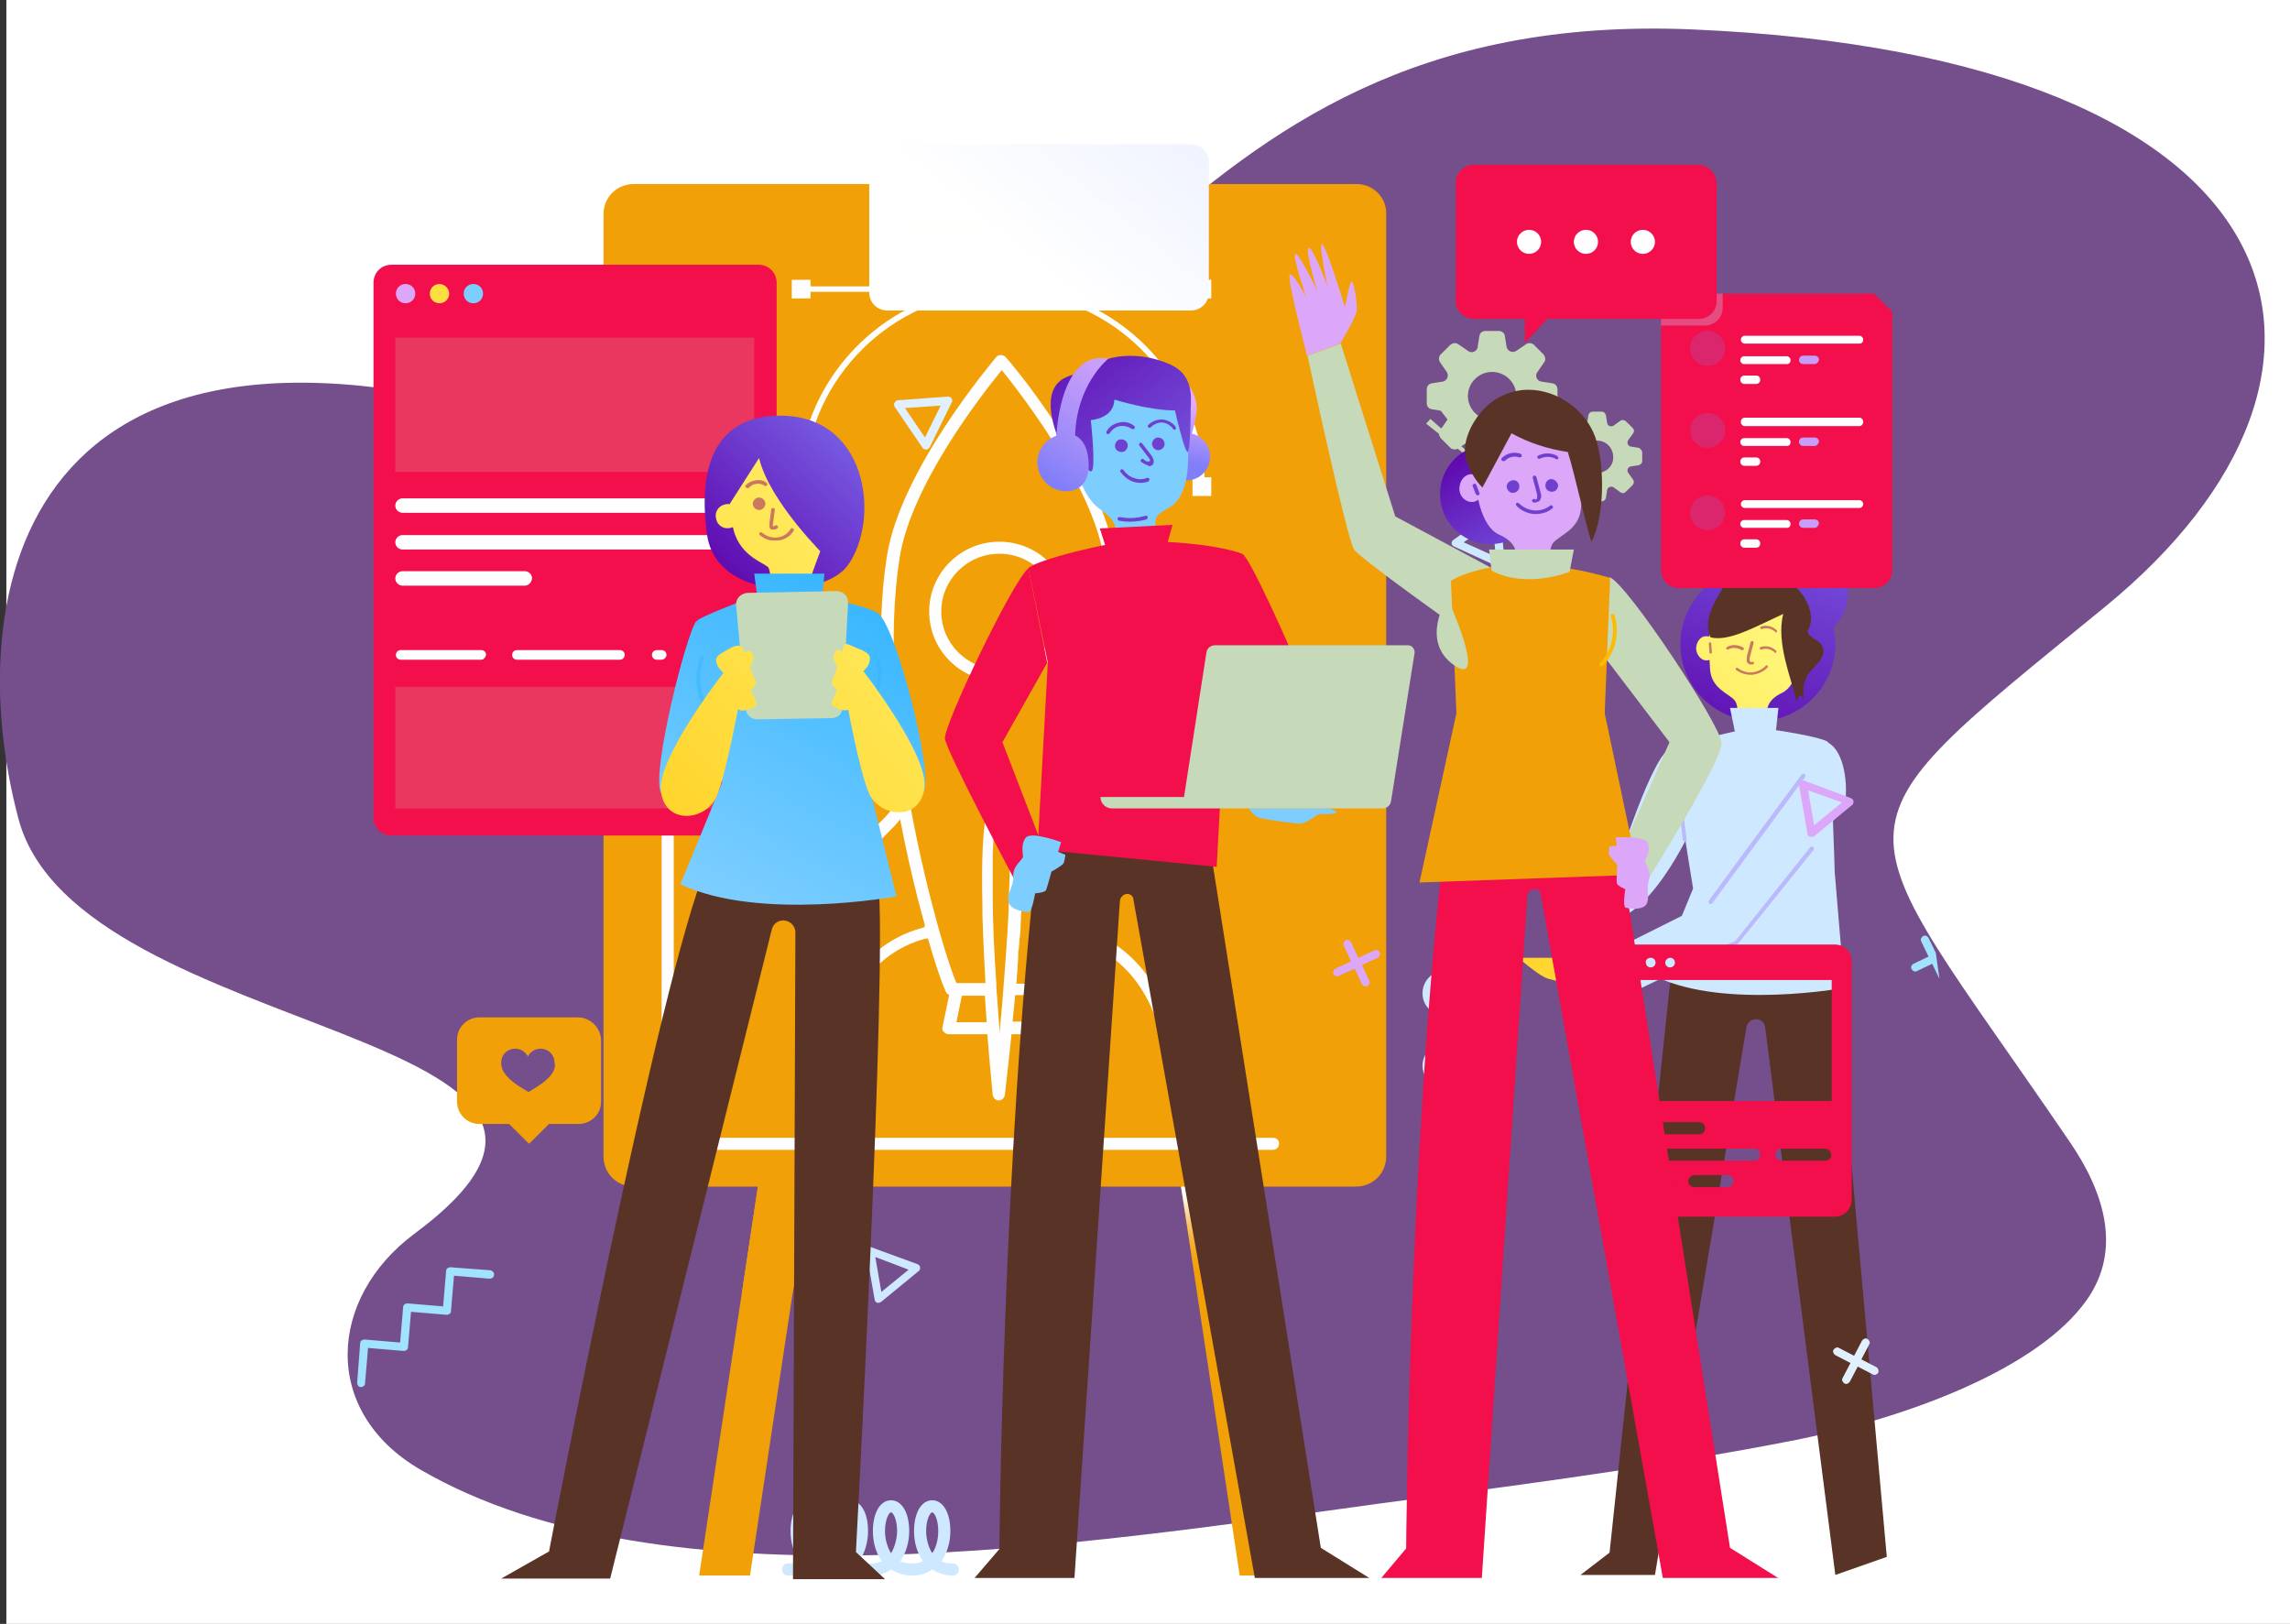 <svg width="1444" height="1024" viewBox="0 0 1444 1024" fill="none" xmlns="http://www.w3.org/2000/svg">
<rect x="0" y="0" width="1444" height="1024" fill="#333333" stroke="none"/>
<rect width="1440" height="1024" transform="translate(4)" fill="white"/>
<g clip-path="url(#clip0)">
<path d="M870.443 948.061C881.171 946.575 891.74 945.202 901.988 943.83C978.047 933.88 1055.07 923.129 1128.89 908.718C1203.98 894.079 1285.49 862.741 1315.75 819.852C1338.65 787.6 1326.32 750.658 1304.54 719.206C1160.91 508.421 1145.7 531.181 1327.28 382.728C1509.02 234.275 1457.78 35.499 1067.56 18.572C892.54 11.024 799.027 82.391 718.324 153.758C619.366 241.48 539.623 329.088 352.116 270.302C11.689 163.708 -25.94 375.065 11.689 516.541C49.639 658.018 435.382 648.868 261.165 778.107C207.043 818.48 202.079 890.076 265.168 926.789C418.408 1015.65 678.452 974.367 870.443 948.061Z" fill="#744F8C"/>
</g>
<path d="M855.385 116.06H399.644C388.957 116.06 380.56 124.413 380.56 135.044V729.259C380.56 739.891 388.957 748.244 399.644 748.244H477.891L440.867 993.524H472.929L509.953 748.244H744.694L781.718 993.524H813.781L776.757 748.244H855.004C865.691 748.244 874.088 739.891 874.088 729.259V135.044C874.47 124.792 866.073 116.06 855.385 116.06Z" fill="#F2A007"/>
<path d="M510.335 748.244H477.891L467.967 814.69H500.029L510.335 748.244Z" fill="#F2A007"/>
<path d="M777.138 748.244H744.694L755 814.69H787.062L777.138 748.244Z" fill="url(#paint0_linear)"/>
<path d="M802.711 725.083H452.318C450.027 725.083 448.501 723.564 448.501 721.286C448.501 719.008 450.027 717.489 452.318 717.489H802.711C805.002 717.489 806.528 719.008 806.528 721.286C806.528 723.184 805.002 725.083 802.711 725.083Z" fill="#FFFEFF"/>
<path d="M763.779 188.201V176.43H751.946V180.607H637.439V176.43H625.606V180.607H511.098V176.43H499.266V188.201H511.098V184.024H600.796C546.977 197.313 506.518 244.395 503.464 300.969H499.266V312.739H511.098V300.969H507.281C510.717 237.94 562.245 187.062 625.606 184.024V187.821H637.439V184.024C701.181 187.062 752.328 237.56 755.763 300.969H751.946V312.739H763.779V300.969H759.58C756.527 244.395 716.067 197.313 662.249 184.024H751.946V188.201H763.779Z" fill="#FFFEFF"/>
<path d="M421.019 692.05C418.729 692.05 417.202 690.531 417.202 688.253V176.051C417.202 173.772 418.729 172.254 421.019 172.254C423.309 172.254 424.836 173.772 424.836 176.051V688.253C424.836 690.151 423.309 692.05 421.019 692.05Z" fill="#FFFEFF"/>
<path d="M705.762 518.531C702.708 515.494 699.655 511.697 696.601 507.9C705.38 458.161 710.724 400.448 703.09 351.088C694.693 296.412 636.675 227.689 634.003 225.031C632.477 223.512 629.805 223.512 628.278 225.031C625.988 228.068 567.589 296.412 559.192 351.088C551.558 400.068 556.901 456.642 565.299 506.381C562.245 510.937 558.81 514.734 554.993 518.531C516.442 556.5 498.884 613.074 509.19 666.231C510.717 674.964 513.007 683.317 515.297 691.29C515.679 692.809 517.205 693.948 519.114 693.948H519.496C521.404 693.948 522.549 692.429 522.931 690.531C522.931 690.531 525.603 671.547 529.42 653.321C535.145 623.706 555.375 600.165 581.33 592.571C582.475 592.191 583.62 591.811 585.147 591.811C590.872 611.935 595.834 624.845 596.979 626.363C597.361 626.743 598.124 627.123 598.506 627.502L594.307 647.626C593.926 648.765 594.307 649.904 595.071 650.663C595.834 651.423 596.979 652.182 598.124 652.182H622.553C624.079 671.167 625.606 685.975 625.988 690.531C626.37 692.429 627.896 693.948 629.805 693.948C631.713 693.948 633.24 692.429 633.622 690.531C633.622 690.151 635.53 674.584 637.82 652.182H662.63C663.775 652.182 664.92 651.803 665.684 650.663C666.447 649.904 666.829 648.765 666.447 647.626L662.249 627.882C663.394 627.882 664.539 627.123 665.302 626.363C666.829 624.845 671.409 611.935 677.135 592.191C677.898 592.571 678.661 592.571 679.807 592.951C705.762 600.544 725.991 624.085 731.717 653.701C735.152 672.306 738.205 690.911 738.205 690.911C738.587 692.809 739.732 693.948 741.641 694.328H742.022C743.549 694.328 745.076 693.189 745.839 691.67C748.511 683.697 750.42 674.964 751.946 666.611C761.87 613.074 744.313 556.5 705.762 518.531ZM583.238 584.597C582.093 584.977 580.566 585.357 579.421 585.736C550.794 594.09 528.274 620.288 522.167 652.182C521.022 659.017 519.496 666.231 518.732 671.926C518.35 669.648 517.587 666.99 517.205 664.712C507.281 613.834 524.076 559.918 561.1 523.847C563.39 521.569 565.68 519.291 567.589 516.633C572.551 542.452 577.895 564.474 582.475 580.8C582.857 581.56 582.857 582.699 583.238 583.458C582.857 583.838 582.857 584.218 583.238 584.597ZM603.086 644.588L606.521 627.882H621.026C621.408 633.577 621.789 639.273 622.171 644.588H603.086ZM630.186 648.765V648.385C629.423 639.653 629.041 631.299 628.278 623.326V620.668C626.751 598.646 625.988 580.8 625.988 566.372C625.988 557.639 625.988 549.286 625.988 542.072C625.988 541.313 625.988 540.933 625.988 540.174C625.988 539.414 625.988 539.035 625.988 538.275C626.751 518.152 628.66 510.558 630.186 507.52C630.568 506.761 630.95 506.001 631.713 505.622C632.858 506.381 636.675 511.697 636.675 542.831C636.675 543.971 636.675 545.11 636.675 546.628C636.675 551.185 636.675 556.121 636.294 561.057C636.294 561.436 636.294 561.436 636.294 561.816C636.294 562.955 636.294 564.474 636.294 565.993C635.912 579.661 634.767 596.368 633.24 616.491C632.477 626.743 631.713 636.995 630.568 648.006V648.385C630.568 649.524 630.186 650.664 630.186 652.182C630.186 651.043 630.186 649.904 630.186 648.765ZM638.584 644.588C638.584 644.209 638.584 644.209 638.584 643.829C638.965 638.513 639.729 633.198 640.111 627.502H654.233L657.668 644.209H638.584V644.588ZM659.958 620.288H657.668H640.874C641.256 617.251 641.256 614.213 641.637 610.796C641.637 610.416 641.637 610.037 641.637 610.037C641.637 607.758 642.019 605.86 642.019 603.582C642.019 603.202 642.019 602.823 642.019 602.443C642.019 601.304 642.019 599.785 642.401 598.646C642.401 597.127 642.782 595.608 642.782 594.09C642.782 592.951 642.782 591.812 643.164 590.672C643.164 588.774 643.546 587.255 643.546 585.357C643.546 584.977 643.546 584.218 643.546 583.838C645.836 543.591 644.691 522.708 642.401 512.077C640.874 504.103 638.965 501.825 637.82 500.686C637.439 500.306 637.439 500.306 637.057 499.926C636.675 499.926 636.675 499.547 636.294 499.167C635.912 498.787 635.53 498.787 635.53 498.787C635.148 498.787 635.148 498.408 634.767 498.408C634.385 498.408 634.003 498.028 634.003 498.028H633.622C633.24 498.028 632.858 498.028 632.477 498.028C632.095 498.028 631.713 498.028 631.332 498.028H630.95C630.568 498.028 630.186 498.028 630.186 498.408C629.805 498.408 629.805 498.787 629.423 498.787C629.041 498.787 628.66 499.167 628.66 499.167C628.278 499.167 628.278 499.547 627.896 499.547C627.515 499.926 627.515 499.926 627.133 500.306C624.461 502.964 617.972 510.178 619.499 571.688C619.499 572.068 619.499 572.447 619.499 572.827C619.499 574.346 619.499 575.485 619.499 577.004C619.881 591.052 620.644 605.86 621.407 619.909H604.231H603.086C601.178 615.732 596.979 603.582 592.017 586.116C587.055 568.271 579.803 540.174 573.696 506.381C573.696 506.002 573.696 505.622 573.314 505.622C564.917 457.401 559.573 401.587 567.207 352.227C574.078 306.284 619.499 248.192 631.713 233.384C643.546 248.192 688.967 306.284 696.219 352.227C703.853 401.966 698.509 458.92 689.731 507.141C689.731 507.52 689.349 507.52 689.349 507.9C683.623 539.035 677.135 565.233 672.173 583.079C672.173 583.458 672.173 583.458 672.173 583.838C671.791 584.977 671.791 585.736 671.409 586.496C666.066 603.962 661.867 616.112 659.958 620.288ZM744.313 664.712C743.931 666.99 743.167 669.648 742.786 671.926C741.641 665.851 740.496 659.017 739.351 652.182C733.244 619.909 710.724 593.71 682.097 585.736C681.333 585.357 680.57 585.357 679.425 584.977C679.425 584.218 679.807 583.458 679.807 583.079V582.699C684.005 566.752 689.731 544.35 694.693 518.152C696.601 520.05 698.128 522.328 700.036 524.227C737.06 559.918 753.855 614.213 744.313 664.712ZM674.463 385.64C674.463 361.339 654.615 341.596 630.186 341.596C605.758 341.596 585.91 361.339 585.91 385.64C585.91 409.94 605.758 429.684 630.186 429.684C654.615 429.684 674.463 409.94 674.463 385.64ZM630.186 422.09C609.957 422.09 593.544 405.763 593.544 385.64C593.544 365.516 609.957 349.189 630.186 349.189C650.416 349.189 666.829 365.516 666.829 385.64C666.829 405.763 650.416 422.09 630.186 422.09Z" fill="#FFFEFF"/>
<path d="M915.693 658.257V640.032C921.418 638.134 925.998 632.818 925.998 626.363C925.998 618.39 919.509 611.935 911.494 611.935C903.478 611.935 896.99 618.39 896.99 626.363C896.99 632.818 901.188 638.134 907.295 640.032V658.257C901.57 660.156 896.99 665.471 896.99 671.926C896.99 679.9 903.478 686.354 911.494 686.354C919.509 686.354 925.998 679.9 925.998 671.926C925.998 665.471 921.8 660.156 915.693 658.257Z" fill="#CEE8FF"/>
<path d="M911.876 755.078C885.157 755.078 909.967 993.524 909.967 993.524C909.967 993.524 938.212 755.078 911.876 755.078Z" fill="url(#paint1_linear)"/>
<path d="M600.796 985.93C598.124 985.93 595.452 985.55 593.544 984.411L593.926 984.032C597.361 979.096 599.269 972.261 599.269 965.427C599.269 954.036 594.689 946.063 587.819 946.063C580.948 946.063 576.368 954.036 576.368 965.427C576.368 972.641 578.276 979.096 581.711 984.032L582.093 984.411C579.803 985.55 577.513 985.93 574.841 985.93C572.169 985.93 569.497 985.55 567.589 984.411L567.971 984.032C571.406 979.096 573.314 972.261 573.314 965.427C573.314 954.036 568.734 946.063 561.864 946.063C554.993 946.063 550.413 954.036 550.413 965.427C550.413 972.641 552.321 979.096 555.756 984.032L556.138 984.411C553.848 985.55 551.558 985.93 548.886 985.93C546.214 985.93 543.542 985.55 541.634 984.411L542.015 984.032C545.451 979.096 547.359 972.261 547.359 965.427C547.359 954.036 542.779 946.063 535.908 946.063C529.038 946.063 524.458 954.036 524.458 965.427C524.458 972.641 526.366 979.096 529.801 984.032L530.183 984.411C527.893 985.55 525.603 985.93 522.931 985.93C520.259 985.93 517.587 985.55 515.679 984.411L516.06 984.032C519.496 979.096 521.404 972.261 521.404 965.427C521.404 954.036 516.824 946.063 509.953 946.063C503.083 946.063 498.502 954.036 498.502 965.427C498.502 972.641 500.411 979.096 503.846 984.032L504.228 984.411C501.938 985.55 499.648 985.93 496.976 985.93C494.686 985.93 493.159 987.449 493.159 989.727C493.159 992.005 494.686 993.524 496.976 993.524C501.938 993.524 506.518 992.385 509.953 989.727C513.77 992.005 517.969 993.524 522.931 993.524C527.893 993.524 532.473 992.385 535.908 989.727C539.725 992.005 543.924 993.524 548.886 993.524C553.848 993.524 558.428 992.385 561.864 989.727C565.68 992.005 569.879 993.524 574.841 993.524C579.803 993.524 584.383 992.385 587.819 989.727C591.636 992.005 595.834 993.524 600.796 993.524C603.086 993.524 604.613 992.005 604.613 989.727C604.613 987.828 603.086 985.93 600.796 985.93ZM509.572 979.475C507.281 975.678 505.755 970.742 505.755 965.427C505.755 957.833 508.426 953.656 509.572 953.656C510.717 953.656 513.388 957.833 513.388 965.427C513.388 970.363 511.862 975.678 509.572 979.475ZM535.527 979.475C533.236 975.678 531.71 970.742 531.71 965.427C531.71 957.833 534.382 953.656 535.527 953.656C536.672 953.656 539.344 957.833 539.344 965.427C539.344 970.363 538.198 975.678 535.527 979.475ZM561.864 979.475C559.573 975.678 558.047 970.742 558.047 965.427C558.047 957.833 560.718 953.656 561.864 953.656C563.009 953.656 565.68 957.833 565.68 965.427C565.68 970.363 564.154 975.678 561.864 979.475ZM587.819 979.475C585.528 975.678 584.002 970.742 584.002 965.427C584.002 957.833 586.674 953.656 587.819 953.656C588.964 953.656 591.636 957.833 591.636 965.427C591.636 970.363 590.49 975.678 587.819 979.475Z" fill="#CEE8FF"/>
<path d="M1165.32 374.249C1165.32 390.196 1152.34 403.105 1136.31 403.105C1120.28 403.105 1107.3 390.196 1107.3 374.249C1107.3 358.302 1120.28 345.393 1136.31 345.393C1152.34 345.772 1165.32 358.682 1165.32 374.249Z" fill="url(#paint2_linear)"/>
<path d="M1108.45 454.743C1135.43 454.743 1157.3 432.984 1157.3 406.143C1157.3 379.302 1135.43 357.543 1108.45 357.543C1081.46 357.543 1059.59 379.302 1059.59 406.143C1059.59 432.984 1081.46 454.743 1108.45 454.743Z" fill="url(#paint3_linear)"/>
<path d="M1105.78 460.818C1110.74 460.439 1114.55 456.642 1114.17 451.706C1113.79 446.39 1114.94 441.074 1123.72 436.898C1142.42 428.165 1142.8 358.682 1108.07 360.2C1073.33 361.719 1077.53 408.801 1078.29 421.71C1079.06 434.62 1090.51 437.278 1093.94 441.834C1095.47 443.732 1095.85 447.909 1095.85 451.706C1096.61 457.021 1100.81 460.818 1105.78 460.818Z" fill="url(#paint4_linear)"/>
<path d="M1132.11 411.838C1132.49 416.015 1135.55 419.432 1138.98 419.052C1142.8 419.052 1145.47 415.255 1145.09 411.079C1144.71 406.902 1141.65 403.485 1138.22 403.865C1134.78 404.244 1132.11 407.662 1132.11 411.838Z" fill="#7DCEFF"/>
<path d="M1069.51 409.18C1069.9 413.357 1072.95 416.774 1076.39 416.395C1080.2 416.395 1082.87 412.598 1082.49 408.421C1082.11 404.244 1079.06 400.827 1075.62 401.207C1072.19 401.207 1069.51 405.004 1069.51 409.18Z" fill="url(#paint5_linear)"/>
<path d="M1119.9 398.929C1119.52 398.929 1119.52 398.929 1119.52 398.549C1117.61 396.651 1114.17 395.512 1111.12 396.651C1110.74 396.651 1110.36 396.651 1109.97 396.271C1109.97 395.891 1109.97 395.512 1110.36 395.132C1113.79 393.993 1117.61 394.752 1120.28 397.41C1120.66 397.79 1120.66 398.169 1120.28 398.549L1119.9 398.929Z" fill="#CA795E"/>
<path d="M1119.52 411.838C1119.13 411.838 1119.13 411.838 1119.13 411.459C1117.23 409.56 1113.79 408.421 1110.74 409.56C1110.36 409.56 1109.97 409.56 1109.59 409.18C1109.59 408.801 1109.59 408.421 1109.97 408.041C1113.41 406.902 1117.23 407.662 1119.9 410.32C1120.28 410.699 1120.28 411.079 1119.9 411.459C1119.9 411.838 1119.52 411.838 1119.52 411.838Z" fill="#CA795E"/>
<path d="M1098.91 409.94C1098.52 409.94 1098.52 409.94 1098.14 409.94C1095.85 408.421 1092.03 408.041 1089.74 409.56C1089.36 409.94 1088.98 409.56 1088.6 409.18C1088.22 408.801 1088.6 408.421 1088.98 408.041C1092.03 406.143 1096.23 406.523 1099.29 408.421C1099.67 408.801 1099.67 409.18 1099.67 409.56C1099.29 409.56 1098.91 409.94 1098.91 409.94Z" fill="#CA795E"/>
<path d="M1090.13 397.79C1089.74 397.79 1089.74 397.79 1089.36 397.41C1088.98 397.03 1089.36 396.651 1089.74 396.271C1092.8 394.373 1097 393.993 1100.43 395.891C1100.81 396.271 1100.81 396.651 1100.81 397.03C1100.43 397.41 1100.05 397.41 1099.67 397.41C1097 395.891 1093.18 396.271 1090.51 397.79C1090.13 397.79 1090.13 397.79 1090.13 397.79Z" fill="#826CE9"/>
<path d="M1104.25 419.052C1103.87 419.052 1103.87 419.052 1103.49 419.052C1102.72 418.673 1101.96 418.293 1101.58 417.534C1101.2 416.395 1101.58 414.876 1101.58 413.737L1103.87 405.004C1103.87 404.624 1104.25 404.244 1105.01 404.244C1105.39 404.244 1105.78 404.624 1105.78 405.384L1103.49 414.116C1103.1 415.255 1103.1 416.015 1103.49 416.774C1103.49 417.154 1103.87 417.534 1104.25 417.534C1104.63 417.534 1104.63 417.534 1104.63 417.534C1105.01 417.154 1105.39 417.154 1105.78 417.534C1106.16 417.913 1106.16 418.293 1105.78 418.673C1105.01 419.052 1104.63 419.052 1104.25 419.052Z" fill="#CA795E"/>
<path d="M1103.87 425.507C1100.43 425.507 1097.38 424.368 1094.71 422.47C1094.32 422.09 1094.32 421.71 1094.71 421.331C1095.09 420.951 1095.47 420.951 1095.85 421.331C1098.52 423.229 1101.58 424.368 1105.01 423.988C1108.07 423.609 1111.5 422.09 1113.41 419.812C1113.79 419.432 1114.17 419.432 1114.55 419.812C1114.94 420.192 1114.94 420.571 1114.55 420.951C1111.88 423.609 1108.45 425.127 1105.01 425.507C1104.63 425.507 1104.25 425.507 1103.87 425.507Z" fill="#CA795E"/>
<path d="M1078.68 412.218C1078.29 412.218 1077.91 411.838 1077.91 411.459L1077.53 405.763C1077.53 405.384 1077.91 405.004 1078.29 405.004C1078.68 405.004 1079.06 405.384 1079.06 405.763L1079.44 411.459C1079.44 411.838 1079.06 412.218 1078.68 412.218Z" fill="#CA795E"/>
<path d="M1135.55 415.256C1135.55 415.256 1135.17 415.256 1135.55 415.256C1134.78 414.876 1134.78 414.496 1134.78 414.116L1136.69 409.94C1136.69 409.56 1137.46 409.18 1137.84 409.56C1138.22 409.56 1138.6 410.32 1138.22 410.699L1136.31 414.876C1135.93 415.256 1135.93 415.256 1135.55 415.256Z" fill="#826CE9"/>
<path d="M1124.48 387.158C1106.16 395.512 1090.51 404.624 1078.68 401.966C1073.33 392.094 1081.73 378.426 1085.55 371.971C1089.36 365.516 1095.47 359.821 1103.1 358.682C1109.59 357.543 1116.08 359.821 1121.81 362.858C1128.3 366.275 1134.78 371.211 1138.22 377.666C1142.04 384.121 1143.56 391.715 1139.75 398.169C1140.89 402.726 1147.76 403.485 1149.29 408.041C1150.43 411.079 1149.29 414.116 1147.38 416.774C1145.47 419.432 1143.18 421.331 1141.27 423.609C1137.46 428.545 1136.31 434.999 1137.46 440.695C1132.49 433.86 1134.02 447.909 1132.11 439.556C1130.59 430.823 1119.52 405.384 1124.48 387.158Z" fill="#593325"/>
<path d="M1090.89 446.39L1093.94 461.198C1106.16 466.134 1108.07 468.032 1119.9 460.439L1121.42 446.39H1090.89Z" fill="#CEE8FF"/>
<path d="M1189.75 981.754L1156.54 612.694H1053.87L1014.93 979.096L996.611 993.144H1043.56L1101.2 648.006C1101.58 644.968 1104.25 642.69 1107.3 642.69C1110.36 642.69 1112.65 644.968 1113.03 647.626L1157.3 993.144" fill="#593325"/>
<path d="M1053.87 471.829C1042.41 473.728 1019.51 547.388 1019.51 547.388L989.741 474.487L970.656 486.637C970.656 486.637 985.542 584.218 1014.55 580.801C1043.56 577.383 1069.51 516.253 1069.51 516.253C1069.51 516.253 1065.7 469.931 1053.87 471.829Z" fill="#CEE8FF"/>
<path d="M1119.9 460.439C1119.9 460.439 1146.24 464.236 1152.34 467.653C1154.63 469.171 1156.92 550.046 1156.92 550.046L1163.03 622.946C1163.03 622.946 1088.22 636.615 1044.7 616.112L1067.61 560.297C1067.61 560.297 1063.03 532.2 1059.21 507.52C1056.16 488.915 1053.87 472.209 1053.87 471.829C1054.25 470.311 1093.94 461.198 1093.94 461.198L1119.9 460.439Z" fill="#CEE8FF"/>
<path d="M1062.64 530.681C1061.88 530.681 1061.12 530.302 1061.12 529.542C1060.74 527.644 1060.74 524.986 1060.35 522.708C1059.97 520.43 1059.97 518.531 1059.59 516.633C1055.01 512.836 1053.1 507.52 1051.96 503.723C1050.43 498.028 1053.87 490.434 1056.54 484.359C1057.3 482.84 1057.68 481.701 1058.06 480.183C1058.45 479.423 1059.21 479.043 1059.97 479.423C1060.74 479.803 1061.12 480.562 1060.74 481.322C1060.35 482.461 1059.59 483.979 1059.21 485.498C1056.92 491.194 1053.48 498.787 1054.63 503.344C1055.39 506.761 1057.3 511.697 1061.5 515.114L1061.88 515.494V516.253C1062.26 518.152 1062.26 520.43 1062.64 522.708C1063.03 525.366 1063.41 528.024 1063.41 529.542C1064.17 529.922 1063.41 530.681 1062.64 530.681Z" fill="#BAB9FB"/>
<path d="M977.527 482.84L968.366 474.867C968.366 474.867 944.319 480.183 965.313 465.754L961.114 454.743C961.114 454.743 974.092 450.946 977.527 456.262C981.344 461.198 985.161 478.284 985.161 478.284L977.527 482.84Z" fill="url(#paint6_linear)"/>
<path d="M1152.34 468.032C1165.32 474.867 1164.94 502.205 1163.03 507.52C1161.12 512.836 1094.71 594.469 1094.71 594.469L1015.31 632.438L1006.92 604.341L1078.29 568.65L1152.34 468.032Z" fill="#CEE8FF"/>
<path d="M1006.92 603.962C1006.92 603.962 990.123 592.191 985.924 594.849C981.725 597.507 991.649 603.962 991.649 603.962H957.297C957.297 603.962 968.366 613.454 973.71 616.112C979.054 619.149 999.665 621.048 999.665 621.048L1011.5 619.149L1006.92 603.962Z" fill="url(#paint7_linear)"/>
<path d="M1078.68 570.169C1078.29 570.169 1077.91 570.169 1077.91 569.789C1077.15 569.41 1077.15 568.271 1077.53 567.891L1135.93 488.536C1136.31 487.776 1137.46 487.776 1137.84 488.156C1138.6 488.536 1138.6 489.675 1138.22 490.055L1079.82 569.41C1079.44 569.789 1079.06 570.169 1078.68 570.169Z" fill="#BAB9FB"/>
<path d="M1062.64 609.277C1062.26 609.277 1061.5 608.898 1061.5 608.518C1061.12 607.758 1061.5 606.999 1062.26 606.619L1094.32 593.33L1141.27 534.478C1141.65 533.719 1142.8 533.719 1143.18 534.099C1143.94 534.478 1143.94 535.617 1143.56 535.997L1095.85 595.229L1063.41 608.898C1063.03 609.277 1062.64 609.277 1062.64 609.277Z" fill="#BAB9FB"/>
<path d="M979.054 241.737L971.801 240.598C969.13 240.218 967.603 236.801 969.511 234.523L973.71 228.448C974.855 226.929 974.473 225.031 973.328 223.512L967.221 217.437C966.076 216.298 963.786 215.918 962.259 217.057L956.152 221.234C953.862 222.753 950.808 221.613 950.045 218.956L948.9 211.741C948.518 209.843 946.991 208.704 945.083 208.704H936.686C934.777 208.704 933.25 209.843 932.869 211.741L931.724 218.956C931.342 221.613 927.907 223.132 925.617 221.234L919.509 217.057C917.983 215.918 916.074 216.298 914.547 217.437L908.44 223.512C907.295 224.651 906.914 226.929 908.059 228.448L912.257 234.523C913.784 236.801 912.639 239.839 909.967 240.598L902.715 241.737C900.806 242.117 899.661 243.635 899.661 245.534V254.267C899.661 256.165 900.806 257.684 902.715 258.064L909.967 259.203C912.639 259.582 914.166 263 912.257 265.278L908.059 271.353C906.914 272.872 907.295 274.77 908.44 276.289L914.547 282.364C915.693 283.503 917.983 283.883 919.509 282.744L925.617 278.567C927.907 277.048 930.96 278.187 931.724 280.845L932.869 288.059C933.25 289.958 934.777 291.097 936.686 291.097H945.083C946.991 291.097 948.518 289.958 948.9 288.059L950.045 280.845C950.427 278.187 953.862 276.669 956.152 278.567L962.259 282.744C963.786 283.883 965.694 283.503 967.221 282.364L973.328 276.289C974.473 275.15 974.855 272.872 973.71 271.353L969.511 265.278C967.984 263 969.13 259.962 971.801 259.203L979.054 258.064C980.962 257.684 982.107 256.165 982.107 254.267V245.914C982.107 243.635 980.962 242.117 979.054 241.737ZM940.884 264.898C932.487 264.898 925.617 258.064 925.617 249.711C925.617 241.357 932.487 234.523 940.884 234.523C949.281 234.523 956.152 241.357 956.152 249.711C956.152 258.064 949.281 264.898 940.884 264.898ZM1033.25 282.364L1028.29 281.605C1026.38 281.225 1025.62 278.947 1026.77 277.428L1029.82 273.251C1030.58 272.112 1030.58 270.973 1029.44 269.834L1025.24 265.658C1024.48 264.898 1022.95 264.518 1021.8 265.278L1017.6 268.315C1016.08 269.454 1013.79 268.695 1013.41 266.797L1012.64 261.861C1012.26 260.722 1011.5 259.582 1009.97 259.582H1004.25C1003.1 259.582 1001.96 260.342 1001.57 261.861L1000.81 266.797C1000.43 268.695 998.138 269.454 996.611 268.315L992.413 265.278C991.268 264.518 990.123 264.518 988.978 265.658L984.779 269.834C984.016 270.593 983.634 272.112 984.397 273.251L987.451 277.428C988.596 278.947 987.832 281.225 985.924 281.605L980.962 282.364C979.817 282.744 978.672 283.503 978.672 285.022V290.717C978.672 291.856 979.435 292.995 980.962 293.375L985.924 294.134C987.832 294.514 988.596 296.792 987.451 298.311L984.397 302.487C983.634 303.627 983.634 304.766 984.779 305.905L988.978 310.081C989.741 310.841 991.268 311.22 992.413 310.461L996.611 307.423C998.138 306.284 1000.43 307.044 1000.81 308.942L1001.57 313.878C1001.96 315.017 1002.72 316.156 1004.25 316.156H1009.97C1011.12 316.156 1012.26 315.397 1012.64 313.878L1013.41 308.942C1013.79 307.044 1016.08 306.284 1017.6 307.423L1021.8 310.461C1022.95 311.22 1024.09 311.22 1025.24 310.081L1029.44 305.905C1030.2 305.145 1030.58 303.627 1029.82 302.487L1026.77 298.311C1025.62 296.792 1026.38 294.514 1028.29 294.134L1033.25 293.375C1034.4 292.995 1035.54 292.236 1035.54 290.717V285.022C1035.16 283.883 1034.4 282.744 1033.25 282.364ZM1006.92 298.311C1001.19 298.311 996.611 293.755 996.611 288.059C996.611 282.364 1001.19 277.808 1006.92 277.808C1012.64 277.808 1017.22 282.364 1017.22 288.059C1017.6 293.755 1012.64 298.311 1006.92 298.311Z" fill="#C6D9B8"/>
<path d="M1040.12 173.013C1048.14 173.013 1054.25 165.799 1053.1 157.825C1052.72 154.788 1051.58 152.51 1050.05 150.611C1046.61 146.055 1039.74 143.397 1034.02 144.157C1033.25 136.563 1027.91 129.349 1021.04 125.932C1014.17 122.514 1005.39 122.514 998.52 126.691C991.649 130.488 987.451 138.841 987.069 146.435C981.725 146.055 976.382 148.333 972.946 152.51C972.946 152.89 972.565 152.89 972.565 153.269C966.458 161.622 972.946 173.393 983.634 173.393H1040.12V173.013Z" fill="#CEE8FF"/>
<path d="M1185.93 207.185H1168.75V224.271C1168.75 225.41 1167.99 226.17 1166.85 226.17H1149.67V243.256C1149.67 244.395 1148.91 245.154 1147.76 245.154H1130.59V262.24C1130.59 263.379 1129.82 264.139 1128.68 264.139C1127.53 264.139 1126.77 263.379 1126.77 262.24V243.256C1126.77 242.117 1127.53 241.357 1128.68 241.357H1145.85V224.271C1145.85 223.132 1146.62 222.373 1147.76 222.373H1164.94V205.287C1164.94 204.148 1165.7 203.388 1166.85 203.388H1185.93" fill="#DCA7F9"/>
<path d="M554.23 821.524C553.848 821.524 553.466 821.524 553.085 821.524C552.321 821.144 551.558 820.385 551.558 819.626L546.214 789.25C546.214 788.491 546.214 787.352 546.977 786.972C547.741 786.213 548.504 786.213 549.649 786.593L578.658 797.224C579.421 797.604 580.185 798.363 580.185 799.122C580.185 799.882 580.185 801.021 579.421 801.401L555.375 821.144C554.993 821.144 554.611 821.524 554.23 821.524ZM551.939 792.668L555.756 814.69L572.933 800.641L551.939 792.668Z" fill="#CEE8FF"/>
<path d="M948.518 356.024C948.518 356.404 948.136 356.783 947.755 357.163C946.991 357.543 946.228 357.922 945.083 357.543L916.838 344.633C916.074 344.253 915.311 343.494 915.311 342.735C915.311 341.975 915.693 340.836 916.456 340.457L941.648 322.611C942.411 322.231 943.174 321.852 944.319 322.231C945.083 322.611 945.846 323.371 945.846 324.13L948.9 354.885C948.518 355.264 948.518 355.644 948.518 356.024ZM922.945 341.975L943.174 351.088L941.266 329.066L922.945 341.975Z" fill="#CEE8FF"/>
<path d="M314.145 275.909C312.618 275.53 311.473 276.289 311.091 277.428L308.038 287.68L297.732 284.642C296.205 284.262 295.06 285.022 294.679 286.161C294.297 287.68 295.06 288.819 296.205 289.198L306.511 292.236L303.458 302.488C303.076 304.006 303.839 305.145 304.984 305.525C306.511 305.905 307.656 305.145 308.038 304.006L311.091 293.755L321.397 296.792C322.924 297.172 324.069 296.412 324.451 295.273C324.832 293.755 324.069 292.616 322.924 292.236L312.618 289.198L315.672 278.947C316.053 277.428 315.29 276.289 314.145 275.909Z" fill="#DCA7F9"/>
<path d="M401.934 853.038L392.392 848.102L397.354 838.61C398.117 837.471 397.354 835.952 396.209 835.193C395.064 834.434 393.537 835.193 392.774 836.332L387.812 845.824L378.269 840.888C377.124 840.129 375.597 840.888 374.834 842.027C374.071 843.166 374.834 844.685 375.979 845.445L385.521 850.381L380.559 859.873C379.796 861.012 380.559 862.531 381.705 863.29C382.85 864.049 384.376 863.29 385.14 862.151L390.102 852.659L399.644 857.595C400.789 858.354 402.316 857.595 403.079 856.456C403.461 855.317 403.079 853.798 401.934 853.038Z" fill="#A1E2FF"/>
<path d="M1220.67 600.924L1216.08 591.432C1215.32 590.293 1214.18 589.533 1212.65 590.293C1211.5 591.052 1210.74 592.191 1211.5 593.71L1216.08 603.202L1206.54 607.758C1205.4 608.518 1204.63 609.657 1205.4 611.176C1206.16 612.315 1207.31 613.074 1208.83 612.315L1218.38 607.758L1222.96 617.251" fill="#A1E2FF"/>
<path d="M1193.18 196.554V359.441C1193.18 365.896 1188.22 370.832 1181.73 370.832H1058.83C1052.34 370.832 1047.38 365.896 1047.38 359.441V196.554C1047.38 190.099 1052.34 185.163 1058.83 185.163H1181.73" fill="#F20F4B"/>
<path opacity="0.2" d="M1076.77 230.726C1082.88 230.726 1087.84 225.796 1087.84 219.715C1087.84 213.634 1082.88 208.704 1076.77 208.704C1070.65 208.704 1065.7 213.634 1065.7 219.715C1065.7 225.796 1070.65 230.726 1076.77 230.726Z" fill="#817EF9"/>
<path d="M1172.57 216.677H1100.05C1098.91 216.677 1097.76 215.538 1097.76 214.399V214.02C1097.76 212.881 1098.91 211.741 1100.05 211.741H1172.57C1173.72 211.741 1174.86 212.881 1174.86 214.02V214.399C1174.86 215.918 1173.72 216.677 1172.57 216.677Z" fill="#FFFEFF"/>
<path d="M1126.77 229.587H1099.67C1098.52 229.587 1097.38 228.448 1097.38 227.309V226.929C1097.38 225.79 1098.52 224.651 1099.67 224.651H1126.77C1127.91 224.651 1129.06 225.79 1129.06 226.929V227.309C1129.06 228.448 1128.3 229.587 1126.77 229.587Z" fill="#FFFEFF"/>
<path d="M1144.33 229.587H1137.07C1135.55 229.587 1134.4 228.448 1134.4 226.929C1134.4 225.41 1135.55 224.271 1137.07 224.271H1144.33C1145.85 224.271 1147 225.41 1147 226.929C1146.62 228.448 1145.47 229.587 1144.33 229.587Z" fill="#C69DF9"/>
<path d="M1107.3 242.117H1100.05C1098.52 242.117 1097.38 240.978 1097.38 239.459C1097.38 237.94 1098.52 236.801 1100.05 236.801H1107.3C1108.83 236.801 1109.97 237.94 1109.97 239.459C1109.97 240.978 1108.83 242.117 1107.3 242.117Z" fill="#FFFEFF"/>
<path opacity="0.2" d="M1076.77 282.364C1082.88 282.364 1087.84 277.434 1087.84 271.353C1087.84 265.272 1082.88 260.342 1076.77 260.342C1070.65 260.342 1065.7 265.272 1065.7 271.353C1065.7 277.434 1070.65 282.364 1076.77 282.364Z" fill="#817EF9"/>
<path d="M1172.57 268.695H1100.05C1098.91 268.695 1097.76 267.556 1097.76 266.417V265.658C1097.76 264.518 1098.91 263.379 1100.05 263.379H1172.57C1173.72 263.379 1174.86 264.518 1174.86 265.658V266.037C1174.86 267.556 1173.72 268.695 1172.57 268.695Z" fill="#FFFEFF"/>
<path d="M1126.77 281.225H1099.67C1098.52 281.225 1097.38 280.086 1097.38 278.947V278.567C1097.38 277.428 1098.52 276.289 1099.67 276.289H1126.77C1127.91 276.289 1129.06 277.428 1129.06 278.567V278.947C1129.06 280.086 1128.3 281.225 1126.77 281.225Z" fill="#FFFEFF"/>
<path d="M1144.33 281.225H1137.07C1135.55 281.225 1134.4 280.086 1134.4 278.567C1134.4 277.048 1135.55 275.909 1137.07 275.909H1144.33C1145.85 275.909 1147 277.048 1147 278.567C1146.62 280.086 1145.47 281.225 1144.33 281.225Z" fill="#C69DF9"/>
<path d="M1107.3 293.755H1100.05C1098.52 293.755 1097.38 292.616 1097.38 291.097C1097.38 289.578 1098.52 288.439 1100.05 288.439H1107.3C1108.83 288.439 1109.97 289.578 1109.97 291.097C1109.97 292.616 1108.83 293.755 1107.3 293.755Z" fill="#FFFEFF"/>
<path opacity="0.2" d="M1087.84 323.37C1087.84 329.445 1082.87 334.381 1076.77 334.381C1070.66 334.381 1065.7 329.445 1065.7 323.37C1065.7 317.295 1070.66 312.359 1076.77 312.359C1082.87 312.359 1087.84 317.295 1087.84 323.37Z" fill="#817EF9"/>
<path d="M1172.57 320.333H1100.05C1098.91 320.333 1097.76 319.194 1097.76 318.055V317.675C1097.76 316.536 1098.91 315.397 1100.05 315.397H1172.57C1173.72 315.397 1174.86 316.536 1174.86 317.675V318.055C1174.86 319.194 1173.72 320.333 1172.57 320.333Z" fill="#FFFEFF"/>
<path d="M1126.77 332.863H1099.67C1098.52 332.863 1097.38 331.724 1097.38 330.585V330.205C1097.38 329.066 1098.52 327.927 1099.67 327.927H1126.77C1127.91 327.927 1129.06 329.066 1129.06 330.205V330.585C1129.06 331.724 1128.3 332.863 1126.77 332.863Z" fill="#FFFEFF"/>
<path d="M1144.33 332.863H1137.07C1135.55 332.863 1134.4 331.724 1134.4 330.205C1134.4 328.686 1135.55 327.547 1137.07 327.547H1144.33C1145.85 327.547 1147 328.686 1147 330.205C1146.62 331.724 1145.47 332.863 1144.33 332.863Z" fill="#C69DF9"/>
<path d="M1107.3 345.393H1100.05C1098.52 345.393 1097.38 344.253 1097.38 342.735C1097.38 341.216 1098.52 340.077 1100.05 340.077H1107.3C1108.83 340.077 1109.97 341.216 1109.97 342.735C1109.97 344.253 1108.83 345.393 1107.3 345.393Z" fill="#FFFEFF"/>
<path d="M478.273 526.884H246.967C240.478 526.884 235.516 521.948 235.516 515.494V178.329C235.516 171.874 240.478 166.938 246.967 166.938H478.273C484.762 166.938 489.724 171.874 489.724 178.329V515.494C489.724 521.948 484.38 526.884 478.273 526.884Z" fill="#F20F4B"/>
<path d="M471.402 323.37H253.837C251.547 323.37 249.257 321.472 249.257 318.814C249.257 316.536 251.166 314.258 253.837 314.258H471.402C473.692 314.258 475.983 316.156 475.983 318.814C475.601 321.472 473.692 323.37 471.402 323.37Z" fill="#FFFEFF"/>
<path d="M471.402 346.532H253.837C251.547 346.532 249.257 344.633 249.257 341.975C249.257 339.697 251.166 337.419 253.837 337.419H471.402C473.692 337.419 475.983 339.317 475.983 341.975C475.601 344.253 473.692 346.532 471.402 346.532Z" fill="#FFFEFF"/>
<path d="M330.939 369.313H253.837C251.547 369.313 249.257 367.414 249.257 364.757C249.257 362.479 251.166 360.2 253.837 360.2H330.939C333.23 360.2 335.52 362.099 335.52 364.757C335.138 367.414 333.23 369.313 330.939 369.313Z" fill="#FFFEFF"/>
<path d="M303.457 416.015H252.692C251.165 416.015 249.638 414.876 249.638 412.977C249.638 411.459 250.783 409.94 252.692 409.94H303.457C304.984 409.94 306.51 411.079 306.51 412.977C306.129 414.496 304.984 416.015 303.457 416.015Z" fill="#FFFEFF"/>
<path d="M390.865 416.015H325.977C324.451 416.015 322.924 414.876 322.924 412.977C322.924 411.459 324.069 409.94 325.977 409.94H390.865C392.392 409.94 393.919 411.079 393.919 412.977C393.919 414.496 392.774 416.015 390.865 416.015Z" fill="#FFFEFF"/>
<path d="M417.202 416.015H414.148C412.622 416.015 411.095 414.876 411.095 412.977C411.095 411.459 412.24 409.94 414.148 409.94H417.202C418.729 409.94 420.256 411.079 420.256 412.977C420.256 414.496 418.729 416.015 417.202 416.015Z" fill="#FFFEFF"/>
<path opacity="0.2" d="M475.601 212.881H249.257V297.551H475.601V212.881Z" fill="#C6D9B8"/>
<path opacity="0.2" d="M475.601 433.101H249.257V509.798H475.601V433.101Z" fill="#C6D9B8"/>
<path d="M261.853 185.163C261.853 188.58 259.181 191.238 255.746 191.238C252.311 191.238 249.639 188.58 249.639 185.163C249.639 181.746 252.311 179.088 255.746 179.088C259.181 179.088 261.853 181.746 261.853 185.163Z" fill="#DCA7F9"/>
<path d="M283.228 185.163C283.228 188.58 280.556 191.238 277.121 191.238C273.686 191.238 271.014 188.58 271.014 185.163C271.014 181.746 273.686 179.088 277.121 179.088C280.174 179.088 283.228 181.746 283.228 185.163Z" fill="#FFDE42"/>
<path d="M304.603 185.163C304.603 188.58 301.931 191.238 298.496 191.238C295.06 191.238 292.388 188.58 292.388 185.163C292.388 181.746 295.06 179.088 298.496 179.088C301.931 179.088 304.603 181.746 304.603 185.163Z" fill="#7DCEFF"/>
<path d="M750.801 195.795H559.573C553.085 195.795 548.123 190.859 548.123 184.404V102.391C548.123 95.936 553.085 91 559.573 91H750.801C757.29 91 762.252 95.936 762.252 102.391V184.404C762.252 190.859 757.29 195.795 750.801 195.795Z" fill="url(#paint8_linear)"/>
<g opacity="0.2">
<g opacity="0.2">
<path opacity="0.2" d="M744.313 116.439H566.062C564.535 116.439 563.009 115.3 563.009 113.402C563.009 111.883 564.154 110.364 566.062 110.364H744.313C745.84 110.364 747.366 111.503 747.366 113.402C747.366 114.92 746.221 116.439 744.313 116.439Z" fill="#C6D9B8"/>
<path opacity="0.2" d="M744.313 131.247H566.062C564.535 131.247 563.009 130.108 563.009 128.21C563.009 126.691 564.154 125.172 566.062 125.172H744.313C745.84 125.172 747.366 126.311 747.366 128.21C747.366 130.108 746.221 131.247 744.313 131.247Z" fill="#C6D9B8"/>
<path opacity="0.2" d="M744.313 146.435H566.062C564.535 146.435 563.009 145.296 563.009 143.397C563.009 141.879 564.154 140.36 566.062 140.36H744.313C745.84 140.36 747.366 141.499 747.366 143.397C747.366 144.916 746.221 146.435 744.313 146.435Z" fill="#C6D9B8"/>
<path opacity="0.2" d="M744.313 161.622H566.062C564.535 161.622 563.009 160.483 563.009 158.585C563.009 157.066 564.154 155.547 566.062 155.547H744.313C745.84 155.547 747.366 156.686 747.366 158.585C747.366 160.104 746.221 161.622 744.313 161.622Z" fill="#C6D9B8"/>
<path opacity="0.2" d="M605.376 176.43H566.062C564.535 176.43 563.009 175.291 563.009 173.393C563.009 171.874 564.154 170.355 566.062 170.355H605.376C606.903 170.355 608.43 171.494 608.43 173.393C608.43 175.291 607.285 176.43 605.376 176.43Z" fill="#C6D9B8"/>
</g>
</g>
<path opacity="0.3" d="M1058.83 185.163C1052.34 185.163 1047.38 190.099 1047.38 196.554V205.287H1074.86C1081.35 205.287 1086.31 200.351 1086.31 193.896V185.163H1058.83Z" fill="#C5D9FF"/>
<path d="M1070.66 103.909H929.434C922.945 103.909 917.983 108.845 917.983 115.3V189.719C917.983 196.174 922.945 201.11 929.434 201.11H961.496V216.298L975.618 201.11H1071.04C1077.53 201.11 1082.49 196.174 1082.49 189.719V115.3C1082.11 109.225 1077.15 103.909 1070.66 103.909Z" fill="#F20F4B"/>
<path d="M971.801 152.51C971.801 156.686 968.366 160.104 964.168 160.104C959.969 160.104 956.534 156.686 956.534 152.51C956.534 148.333 959.969 144.916 964.168 144.916C968.366 144.916 971.801 148.333 971.801 152.51ZM1000.05 144.916C995.848 144.916 992.413 148.333 992.413 152.51C992.413 156.686 995.848 160.104 1000.05 160.104C1004.25 160.104 1007.68 156.686 1007.68 152.51C1007.68 148.333 1004.25 144.916 1000.05 144.916ZM1035.93 144.916C1031.73 144.916 1028.29 148.333 1028.29 152.51C1028.29 156.686 1031.73 160.104 1035.93 160.104C1040.12 160.104 1043.56 156.686 1043.56 152.51C1043.56 148.333 1040.12 144.916 1035.93 144.916Z" fill="#FFFEFF"/>
<path d="M1156.92 595.608H1022.95C1016.84 595.608 1012.26 600.544 1012.26 606.24V756.597C1012.26 762.672 1017.22 767.228 1022.95 767.228H1156.92C1163.03 767.228 1167.61 762.292 1167.61 756.597V606.24C1167.61 600.165 1163.03 595.608 1156.92 595.608ZM1053.1 603.962C1055.01 603.962 1056.16 605.48 1056.16 606.999C1056.16 608.898 1054.63 610.037 1053.1 610.037C1051.19 610.037 1050.05 608.518 1050.05 606.999C1050.05 605.48 1051.58 603.962 1053.1 603.962ZM1040.89 603.962C1042.8 603.962 1043.94 605.48 1043.94 606.999C1043.94 608.898 1042.41 610.037 1040.89 610.037C1038.98 610.037 1037.83 608.518 1037.83 606.999C1037.45 605.48 1038.98 603.962 1040.89 603.962ZM1028.29 603.962C1030.2 603.962 1031.35 605.48 1031.35 606.999C1031.35 608.898 1029.82 610.037 1028.29 610.037C1026.38 610.037 1025.24 608.518 1025.24 606.999C1025.24 605.48 1026.77 603.962 1028.29 603.962ZM1050.43 748.624H1029.44C1027.15 748.624 1025.62 746.725 1025.62 744.827C1025.62 742.928 1027.53 741.03 1029.44 741.03H1050.43C1052.72 741.03 1054.25 742.928 1054.25 744.827C1054.25 746.725 1052.34 748.624 1050.43 748.624ZM1089.36 748.624H1068.37C1066.08 748.624 1064.55 746.725 1064.55 744.827C1064.55 742.928 1066.46 741.03 1068.37 741.03H1089.36C1091.65 741.03 1093.18 742.928 1093.18 744.827C1093.18 746.725 1091.65 748.624 1089.36 748.624ZM1106.16 731.917H1029.44C1027.15 731.917 1025.62 730.019 1025.62 728.12C1025.62 725.842 1027.53 724.323 1029.44 724.323H1106.16C1108.45 724.323 1109.97 726.222 1109.97 728.12C1109.97 730.398 1108.07 731.917 1106.16 731.917ZM1025.24 711.414C1025.24 709.136 1027.15 707.617 1029.06 707.617H1071.42C1073.71 707.617 1075.24 709.515 1075.24 711.414C1075.24 713.692 1073.33 715.211 1071.42 715.211H1029.06C1027.15 715.211 1025.24 713.692 1025.24 711.414ZM1150.82 731.917H1123.33C1121.04 731.917 1119.52 730.019 1119.52 728.12C1119.52 725.842 1121.42 724.323 1123.33 724.323H1150.82C1153.11 724.323 1154.63 726.222 1154.63 728.12C1155.01 730.398 1153.11 731.917 1150.82 731.917ZM1155.01 694.328H1025.24V618.01H1155.01V694.328Z" fill="#F20F4B"/>
<path d="M899.28 267.176L901.952 264.139L925.998 285.401L927.143 283.123L900.425 248.571L904.624 245.914L930.197 285.022L925.617 288.059L899.28 267.176Z" fill="#C6D9B8"/>
<path d="M939.739 343.114C957.236 343.114 971.42 329.005 971.42 311.6C971.42 294.195 957.236 280.086 939.739 280.086C922.243 280.086 908.059 294.195 908.059 311.6C908.059 329.005 922.243 343.114 939.739 343.114Z" fill="url(#paint9_linear)"/>
<path d="M1121.81 995.422L1090.89 976.058L1019.13 521.189L910.731 531.82C888.211 729.639 886.684 976.438 886.684 976.438L871.034 995.043H934.395L963.022 565.613C963.022 562.955 965.313 560.677 967.603 560.677C969.511 560.677 971.038 561.816 971.42 563.335L1048.52 995.043H1121.81" fill="#F20F4B"/>
<path d="M1014.93 363.997C1025.62 367.415 1085.16 457.401 1085.55 468.412C1086.31 479.423 1038.98 554.982 1038.98 554.982L1026.38 527.644L1052.72 468.032L1003.86 403.865L1014.93 363.997Z" fill="#C6D9B8"/>
<path d="M943.556 359.821L879.813 325.649L845.461 216.677L824.468 224.271C824.468 224.271 849.278 340.077 853.858 346.532C858.439 352.986 924.09 399.309 924.09 399.309L943.556 359.821Z" fill="#C6D9B8"/>
<path d="M914.929 366.275L918.364 449.807L895.081 556.5L1033.25 551.564L1011.88 449.807L1015.31 364.377C946.991 344.633 914.929 366.275 914.929 366.275Z" fill="#F2A007"/>
<path d="M1018.75 528.024C1018.75 528.024 1037.07 526.884 1038.98 531.441C1040.89 535.997 1038.22 540.933 1037.45 542.452C1036.69 543.971 1041.65 549.286 1039.74 554.982C1037.83 560.677 1040.51 565.993 1038.22 570.169C1035.54 574.346 1027.15 572.827 1025.24 572.447C1022.95 572.068 1024.86 560.677 1024.86 560.677C1024.86 560.677 1019.89 558.778 1019.51 556.88C1019.13 554.982 1019.89 545.489 1019.89 545.489C1019.89 545.489 1014.93 540.174 1014.55 538.655C1014.17 537.136 1014.93 533.719 1014.93 533.719L1019.51 533.339L1018.75 528.024Z" fill="#DCA7F9"/>
<path d="M966.076 364.377C960.351 363.997 955.77 359.441 956.152 353.746C956.534 347.291 955.389 341.596 945.083 337.039C923.327 327.167 922.945 247.053 963.022 248.951C1003.1 250.85 998.138 304.766 996.993 319.574C996.23 334.381 982.871 337.419 979.054 342.735C977.527 345.013 977.145 349.569 976.763 354.125C976.763 359.821 971.801 364.757 966.076 364.377Z" fill="#DCA7F9"/>
<path d="M935.541 308.183C935.159 313.119 931.724 316.916 927.525 316.536C923.326 316.156 919.891 312.359 920.273 307.423C920.654 302.488 924.09 298.691 928.288 299.07C932.869 299.45 935.922 303.627 935.541 308.183Z" fill="#DCA7F9"/>
<path d="M1007.68 305.145C1007.3 310.081 1003.86 313.878 999.665 313.499C995.466 313.119 992.031 309.322 992.413 304.386C992.794 299.45 996.23 295.653 1000.43 296.033C1004.63 296.033 1008.06 300.209 1007.68 305.145Z" fill="#DCA7F9"/>
<path d="M958.061 306.664C958.061 308.942 956.534 310.461 954.244 310.841C951.953 310.841 950.427 309.322 950.045 307.044C950.045 304.766 951.572 303.247 953.862 302.867C956.152 302.487 958.061 304.386 958.061 306.664ZM978.29 302.108C976 302.108 974.473 304.006 974.473 306.284C974.473 308.563 976.382 310.081 978.672 310.081C980.962 310.081 982.489 308.183 982.489 305.905C982.107 304.006 980.199 302.108 978.29 302.108Z" fill="#6F3FD0"/>
<path d="M947.755 290.717C947.373 290.717 946.991 290.717 946.991 290.337C946.61 289.958 946.61 289.198 946.991 288.819C950.045 285.781 954.625 284.642 958.824 286.161C959.587 286.54 959.587 286.92 959.587 287.68C959.205 288.439 958.824 288.439 958.06 288.439C955.007 287.3 951.19 288.059 948.9 290.717C948.518 290.717 948.136 290.717 947.755 290.717Z" fill="#6F3FD0"/>
<path d="M982.107 289.578C981.725 289.578 981.726 289.578 981.344 289.578C978.29 287.68 974.473 287.68 971.038 289.198C970.656 289.578 969.893 289.198 969.511 288.819C969.13 288.439 969.511 287.68 969.893 287.3C973.71 285.401 978.672 285.401 982.107 287.68C982.489 288.059 982.871 288.819 982.489 289.198C982.871 289.198 982.489 289.578 982.107 289.578Z" fill="#6F3FD0"/>
<path d="M967.984 316.916C967.221 316.916 966.839 316.916 966.458 316.536C966.076 316.156 965.694 315.397 966.458 315.017C966.839 314.638 967.603 314.258 967.984 315.017H968.366C968.748 315.017 969.129 314.638 969.129 314.258C969.511 313.499 969.129 312.359 969.129 311.22L966.458 301.348C966.458 300.589 966.839 300.209 967.221 299.83C967.984 299.83 968.366 300.209 968.748 300.589L971.42 310.461C971.801 311.6 972.183 313.119 971.42 314.638C971.038 315.777 970.275 316.536 969.129 316.536C968.366 316.916 968.366 316.916 967.984 316.916Z" fill="#6F3FD0"/>
<path d="M968.366 324.13C967.985 324.13 967.603 324.13 967.221 324.13C963.023 323.75 958.824 321.852 956.152 318.814C955.77 318.434 955.77 317.675 956.152 317.295C956.534 316.916 957.297 316.916 957.679 317.295C960.351 319.953 963.786 321.472 967.221 321.852C971.038 322.231 974.473 321.092 977.527 318.814C977.908 318.434 978.672 318.434 979.053 319.194C979.435 319.574 979.435 320.333 978.672 320.713C976 322.991 972.183 324.13 968.366 324.13Z" fill="#6F3FD0"/>
<path d="M997.375 308.942C996.611 308.942 996.23 308.563 996.23 307.803L996.611 300.969C996.611 300.209 997.375 299.83 997.756 299.83C998.52 299.83 998.901 300.209 998.901 300.969L998.52 307.803C998.52 308.563 997.756 308.942 997.375 308.942Z" fill="#F08F78"/>
<path d="M931.724 312.359C931.342 312.359 930.96 311.98 930.579 311.6L928.67 306.664C928.288 305.905 928.67 305.525 929.434 305.145C930.197 304.766 930.579 305.145 930.96 305.905L932.869 310.841C933.251 311.6 932.869 311.98 932.105 312.359C932.105 312.359 932.105 312.359 931.724 312.359Z" fill="#6F3FD0"/>
<path d="M924.853 291.097C927.143 297.172 930.197 302.867 934.777 307.423C940.884 296.033 946.991 284.642 953.099 273.251C964.168 279.326 976 283.123 988.596 285.022C992.795 297.931 999.283 328.686 1003.48 341.596C1012.26 325.649 1012.26 288.819 1004.63 272.492C996.993 255.786 978.672 244.395 960.351 245.914C949.663 247.053 939.739 252.368 933.25 260.722C926.38 269.075 921.418 281.225 924.853 291.097Z" fill="#593325"/>
<path d="M1009.59 420.191C1009.21 420.191 1008.83 420.192 1008.83 419.812C1008.44 419.432 1008.44 418.673 1008.83 418.293C1016.08 410.699 1019.13 398.929 1015.7 388.677C1015.31 387.918 1015.7 387.538 1016.46 387.158C1017.22 386.779 1017.6 387.158 1017.99 387.918C1021.42 398.929 1018.75 411.459 1010.73 419.812C1009.97 419.812 1009.97 420.191 1009.59 420.191Z" fill="#FFBB00"/>
<path d="M992.413 346.532L989.741 360.58C989.741 360.58 962.641 371.591 940.502 359.821L938.976 346.532H992.413Z" fill="#C6D9B8"/>
<path d="M912.639 376.907C912.639 376.907 895.081 404.245 916.838 419.432C938.976 434.62 912.639 376.907 912.639 376.907Z" fill="#C6D9B8"/>
<path d="M845.08 216.677C845.08 216.677 854.622 200.73 855.385 196.554C856.149 192.377 853.859 177.569 852.332 177.569C850.805 177.569 848.133 193.896 848.133 193.896C848.133 193.896 836.301 154.788 833.629 154.029C831.339 153.269 837.064 180.607 837.064 180.607C837.064 180.607 827.903 155.547 825.232 156.307C822.56 157.066 830.575 183.265 830.575 183.265C830.575 183.265 819.125 159.344 816.834 160.104C814.544 160.863 823.705 187.441 823.705 187.441C823.705 187.441 815.689 172.254 813.399 173.013C811.109 173.772 822.178 216.298 822.178 216.298L824.087 224.271L845.08 216.677Z" fill="#DCA7F9"/>
<path d="M311.473 804.058C311.473 805.577 309.946 806.336 308.801 806.336L286.281 804.438L284.373 826.84C284.373 828.359 282.846 829.118 281.701 829.118L259.181 827.219L257.273 849.621C257.273 851.14 255.746 851.899 254.601 851.899L232.081 850.001L230.172 872.403C230.172 873.921 228.646 874.681 227.501 874.681C225.974 874.681 225.211 873.162 225.211 872.023L227.119 846.963C227.119 845.445 228.646 844.685 229.791 844.685L252.311 846.584L254.219 824.182C254.219 822.663 255.746 821.904 256.891 821.904L279.411 823.802L281.319 801.401C281.319 799.882 282.846 799.122 283.991 799.122L309.183 801.021C310.71 801.4 311.855 802.54 311.473 804.058Z" fill="#A1E2FF"/>
<path d="M585.147 283.123C584.765 283.503 584.383 283.503 584.002 283.503C583.238 283.503 582.093 283.123 581.711 282.364L564.154 256.545C563.772 255.786 563.39 254.647 564.154 253.887C564.535 253.128 565.299 252.368 566.444 252.368L597.743 250.09C598.506 250.09 599.651 250.47 600.033 251.229C600.414 251.989 600.796 253.128 600.033 253.887L586.292 281.984C585.91 282.364 585.528 282.744 585.147 283.123ZM570.642 257.304L583.238 275.909L593.162 255.786L570.642 257.304Z" fill="#E0F0FF"/>
<path d="M1142.42 527.644C1142.04 527.644 1141.65 527.644 1141.27 527.644C1140.51 527.264 1139.75 526.505 1139.75 525.745L1134.4 494.99C1134.4 494.231 1134.4 493.092 1135.17 492.712C1135.93 491.953 1136.69 491.953 1137.84 492.333L1167.23 503.344C1167.99 503.723 1168.75 504.483 1168.75 505.242C1168.75 506.001 1168.75 507.141 1167.99 507.52L1143.56 527.644C1143.18 527.644 1142.8 527.644 1142.42 527.644ZM1140.13 498.408L1143.94 520.43L1161.5 506.001L1140.13 498.408Z" fill="#DCA7F9"/>
<path d="M1183.26 862.151L1173.72 857.215L1178.68 847.723C1179.44 846.584 1178.68 845.065 1177.53 844.306C1176.39 843.546 1174.86 844.306 1174.1 845.445L1169.14 854.937L1159.59 850.001C1158.45 849.242 1156.92 850.001 1156.16 851.14C1155.4 852.279 1156.16 853.798 1157.3 854.557L1166.85 859.493L1161.88 868.986C1161.12 870.125 1161.88 871.643 1163.03 872.403C1164.17 873.162 1165.7 872.403 1166.46 871.264L1171.43 861.771L1180.97 866.707C1182.11 867.467 1183.64 866.707 1184.4 865.568C1184.79 864.429 1184.4 862.911 1183.26 862.151Z" fill="#E0F0FF"/>
<path d="M866.454 599.405L856.53 603.962L851.95 594.09C851.186 592.951 849.66 592.191 848.515 592.951C847.369 593.71 846.606 595.229 847.37 596.368L851.95 606.24L842.026 610.796C840.881 611.555 840.117 613.074 840.881 614.213C841.644 615.352 843.171 616.112 844.316 615.352L854.24 610.796L858.82 620.668C859.584 621.807 861.11 622.566 862.256 621.807C863.401 621.048 864.164 619.529 863.401 618.39L858.82 608.518L868.744 603.962C869.889 603.202 870.653 601.683 869.889 600.544C869.508 599.405 867.981 598.646 866.454 599.405Z" fill="#DCA7F9"/>
<path d="M746.221 239.459C751.183 243.635 755 251.609 754.618 258.443C754.237 265.278 750.801 275.909 750.801 275.909L748.893 274.39L746.221 239.459Z" fill="url(#paint10_linear)"/>
<path d="M763.015 286.54C763.779 294.894 757.672 302.108 749.656 302.867C741.259 303.627 734.007 297.552 733.243 289.578C732.48 281.225 738.587 274.011 746.603 273.251C754.618 272.112 762.252 278.187 763.015 286.54Z" fill="url(#paint11_linear)"/>
<path d="M787.444 509.798C787.444 509.798 790.497 514.355 793.551 515.494C796.986 516.633 817.216 519.67 820.651 519.291C823.705 518.911 831.72 513.216 831.72 513.216C831.72 513.216 851.187 514.355 838.209 509.798H787.444Z" fill="#7DCEFF"/>
<path d="M654.233 535.617C632.095 731.917 630.186 976.818 630.186 976.818L614.537 995.043H677.516L706.143 568.65C706.143 565.993 708.433 563.714 710.724 563.714C712.632 563.714 714.159 564.854 714.541 566.372L791.261 995.043H863.401L832.865 976.058L761.489 524.606L654.233 535.617Z" fill="#593325"/>
<path d="M814.544 411.459C814.544 411.459 788.207 351.088 783.245 349.189C778.283 347.291 758.054 341.216 714.922 341.216C701.181 341.216 652.325 353.366 648.508 358.302L660.722 417.913L654.233 535.617L767.214 546.628L774.466 411.459L792.788 434.24L814.544 411.459Z" fill="#F20F4B"/>
<path d="M720.266 348.81C716.449 349.189 713.014 349.189 709.96 346.152C704.617 340.457 704.998 331.724 699.654 326.028C696.983 323.37 693.929 321.472 691.257 319.194C687.059 315.397 684.387 310.461 682.097 305.525C671.409 282.744 670.264 231.106 706.907 228.828C743.549 226.549 748.893 266.797 749.274 285.401C749.274 292.616 748.893 300.589 746.603 307.423C745.458 310.841 743.549 314.638 740.877 317.295C737.824 320.333 734.007 321.472 730.953 324.13C726.755 327.547 729.045 334.382 729.427 338.938C729.427 345.013 725.991 348.43 720.266 348.81Z" fill="#7DCEFF"/>
<path d="M724.083 303.627C724.465 303.247 724.846 302.867 724.846 302.108C724.465 301.348 724.083 301.348 723.32 301.348C720.648 302.487 717.594 302.487 714.922 301.348C712.25 300.589 709.96 298.691 708.434 296.412C708.052 296.033 707.289 295.653 706.907 296.033C706.525 296.412 706.143 297.172 706.525 297.552C708.434 300.209 711.105 302.487 714.159 303.627C717.594 304.766 721.029 304.766 724.083 303.627Z" fill="#6F3FD0"/>
<path d="M722.938 327.547C723.319 327.167 723.701 326.788 723.701 326.028C723.701 325.269 722.938 325.269 722.174 325.269C716.831 326.788 711.487 327.167 706.143 326.028C705.38 326.028 704.998 326.408 704.617 326.788C704.617 327.547 704.998 327.927 705.38 328.306C711.487 329.445 717.212 329.066 722.938 327.547Z" fill="#6F3FD0"/>
<path d="M714.922 270.593C714.922 270.593 715.304 270.593 715.304 270.214C715.686 269.834 715.686 269.075 715.304 268.695C712.632 266.417 709.197 265.658 705.761 266.417C702.326 267.176 699.273 269.075 697.746 272.112C697.364 272.492 697.746 273.251 698.127 273.631C698.509 274.011 699.273 273.631 699.654 273.251C701.181 270.973 703.471 269.075 706.143 268.695C708.815 268.315 711.869 269.075 713.777 270.593C714.159 270.593 714.541 270.593 714.922 270.593Z" fill="#6F3FD0"/>
<path d="M740.877 270.973C740.877 270.593 740.877 270.593 740.877 270.973C741.641 270.593 741.641 269.834 741.259 269.075C739.351 266.417 736.297 264.898 732.862 264.518C729.427 264.518 726.373 265.658 724.083 267.936C723.701 268.315 723.701 269.075 724.083 269.454C724.465 269.834 725.228 269.834 725.61 269.454C727.518 267.556 730.19 266.417 732.48 266.417C735.152 266.417 737.442 267.936 739.351 269.834C739.732 270.973 740.114 270.973 740.877 270.973Z" fill="#6F3FD0"/>
<path d="M725.61 293.755C726.755 293.375 727.518 292.616 727.518 291.097C727.518 289.578 726.755 288.439 726.373 287.68L720.266 279.706C719.884 279.326 719.121 278.947 718.739 279.326C718.357 279.706 717.976 280.465 718.357 280.845L724.464 288.819C724.846 289.198 725.228 289.958 725.228 290.337C725.228 290.717 724.465 291.097 723.701 291.097C722.938 291.097 721.793 290.337 721.029 289.578C720.648 289.198 719.884 289.198 719.502 289.958C719.121 290.337 719.121 291.097 719.884 291.476C721.029 292.236 722.174 292.995 723.701 293.375C724.465 294.134 724.846 294.134 725.61 293.755Z" fill="#6F3FD0"/>
<path d="M738.205 229.967C714.922 219.335 690.112 225.41 685.532 235.282C685.532 235.282 672.936 234.903 666.829 241.737C655.76 254.267 669.501 281.605 669.501 281.605C669.501 281.605 673.699 280.845 677.516 282.744C681.333 284.642 685.15 298.311 688.204 297.172C691.257 296.033 687.822 264.898 687.822 264.898C687.822 264.898 702.326 264.139 702.708 251.989C702.708 251.989 724.464 258.823 740.877 258.823C742.022 264.139 747.366 285.781 748.893 285.022C750.42 284.262 750.801 264.518 750.801 257.684C751.183 250.09 752.328 236.421 738.205 229.967Z" fill="url(#paint12_linear)"/>
<path d="M699.654 352.607L693.547 333.242L739.351 330.964L734.007 349.949L699.654 352.607Z" fill="#F20F4B"/>
<path d="M730.19 275.909C732.48 275.909 734.007 277.428 734.388 279.706C734.388 281.984 732.862 283.503 730.572 283.883C728.281 283.883 726.755 282.364 726.373 280.086C726.373 277.808 728.281 275.909 730.19 275.909ZM703.09 281.225C703.09 283.503 704.998 285.022 707.288 285.022C709.578 285.022 711.105 283.123 711.105 280.845C711.105 278.567 709.197 277.048 706.907 277.048C704.617 277.048 703.09 278.947 703.09 281.225Z" fill="#6F3FD0"/>
<path d="M887.829 406.902H766.069C763.397 406.902 761.107 408.801 760.725 411.459L746.603 502.584H693.929C693.929 506.761 697.364 509.798 701.181 509.798H750.038H807.292H871.798C874.47 509.798 876.76 507.9 877.141 505.242L892.028 411.459C892.028 408.801 890.119 406.902 887.829 406.902Z" fill="#C6D9B8"/>
<path d="M648.508 358.302C638.584 366.275 595.071 457.021 595.834 465.754C596.979 474.487 641.256 557.639 641.256 557.639L656.142 530.302L632.095 468.032L660.34 417.913L648.508 358.302Z" fill="#F20F4B"/>
<path d="M669.119 531.061C669.119 531.061 650.798 524.227 646.981 528.023C643.546 532.2 645.072 537.895 645.072 540.174C645.072 542.072 638.584 545.869 638.965 552.324C639.347 558.778 634.767 563.335 635.912 568.65C637.057 573.966 646.217 575.105 648.508 575.105C650.798 575.485 652.706 563.335 652.706 563.335C652.706 563.335 658.432 562.955 659.577 561.436C660.34 559.538 663.012 549.666 663.012 549.666C663.012 549.666 669.883 545.869 670.646 544.35C671.409 542.831 671.791 539.034 671.791 539.034L667.211 537.136L669.119 531.061Z" fill="#7DCEFF"/>
<path d="M686.295 289.958C687.44 299.83 684.005 308.562 674.081 309.702C664.157 310.841 655.378 303.247 654.233 293.375C653.088 283.503 660.722 274.77 670.646 273.631C680.57 272.492 685.532 280.086 686.295 289.958Z" fill="url(#paint13_linear)"/>
<path d="M698.891 226.17C698.891 226.17 677.898 242.876 677.898 277.048L666.066 278.187C665.684 278.187 667.211 220.095 698.891 226.17Z" fill="url(#paint14_linear)"/>
<path d="M487.815 262.24C450.409 264.518 440.103 295.273 445.829 337.039C451.554 378.805 518.351 378.046 534.382 356.783C555.757 327.547 547.359 258.823 487.815 262.24Z" fill="url(#paint15_linear)"/>
<path d="M445.829 545.489C416.057 614.213 346.207 978.336 346.207 978.336L316.053 995.422H384.758L435.714 790.769L486.67 586.116C487.433 582.699 490.487 580.421 493.922 580.421C498.121 580.421 501.556 583.838 501.556 588.015L500.029 995.802H558.047L539.725 978.716C539.725 978.716 559.573 611.176 553.848 556.5L445.829 545.489Z" fill="#593325"/>
<path d="M439.34 391.335C433.233 397.41 410.331 488.156 416.82 499.926C423.309 511.697 453.844 442.214 453.844 442.214L439.34 391.335Z" fill="url(#paint16_linear)"/>
<path d="M553.084 386.399C564.154 392.094 586.673 480.183 583.238 497.269C579.803 514.355 536.29 427.785 536.29 427.785L553.084 386.399Z" fill="url(#paint17_linear)"/>
<path d="M508.426 373.11C508.426 373.11 495.831 381.843 487.052 372.351C487.052 372.351 485.907 361.34 484.761 358.302C483.616 355.264 467.204 351.847 462.623 334.381C456.516 311.6 456.898 265.278 492.395 267.176C527.893 268.695 532.473 308.942 521.786 335.9C511.098 362.858 508.426 373.11 508.426 373.11Z" fill="url(#paint18_linear)"/>
<path d="M451.554 327.167C452.318 331.344 456.516 334.002 460.715 332.863C464.914 332.103 467.585 327.927 466.44 323.75C465.677 319.574 461.478 316.916 457.28 318.055C453.081 318.814 450.409 322.991 451.554 327.167Z" fill="url(#paint19_linear)"/>
<path d="M521.404 323.37C522.168 327.547 526.366 330.205 530.565 329.066C534.763 328.306 537.435 324.13 536.29 319.953C535.527 315.777 531.328 313.119 527.129 314.258C522.931 315.397 520.259 319.574 521.404 323.37Z" fill="url(#paint20_linear)"/>
<path d="M471.402 307.803C471.784 307.803 472.166 307.803 472.547 307.424C473.692 305.905 475.601 305.145 477.128 305.145C479.036 304.766 480.944 305.525 482.09 306.284C482.471 306.664 483.235 306.664 483.616 305.905C483.998 305.525 483.998 304.766 483.235 304.386C481.326 302.867 479.036 302.487 476.364 302.867C474.074 303.247 471.784 304.386 470.257 305.905C469.875 306.284 469.875 307.044 470.257 307.424C471.021 307.803 471.402 307.803 471.402 307.803Z" fill="#CA795E"/>
<path d="M492.395 307.803C492.777 307.803 493.159 307.803 493.159 307.423C494.686 305.905 496.976 305.525 498.884 305.525C500.793 305.905 502.701 306.664 504.228 308.563C504.61 308.942 505.373 309.322 505.755 308.942C506.136 308.563 506.518 307.803 506.136 307.423C504.61 305.525 501.938 304.006 499.266 303.627C496.594 303.247 493.922 304.386 492.014 305.905C491.632 306.284 491.632 307.044 492.014 307.423C492.014 307.423 492.014 307.803 492.395 307.803Z" fill="#CA795E"/>
<path d="M487.433 334.002C488.579 334.002 489.724 333.622 490.105 333.242C490.487 332.863 490.869 332.103 490.487 331.724C490.105 331.344 489.342 330.964 488.96 331.344C487.815 332.103 487.433 331.724 487.433 331.724C487.433 331.724 487.052 331.344 487.433 330.205L488.579 321.472C488.579 320.713 488.197 320.333 487.433 320.333C486.67 320.333 486.288 320.713 486.288 321.472L485.143 330.205C485.143 330.964 484.761 332.863 486.288 334.002C486.67 333.622 487.052 334.002 487.433 334.002Z" fill="#CA795E"/>
<path d="M525.221 325.649C525.603 325.649 526.366 325.269 526.366 324.889C526.748 322.991 526.748 320.713 526.748 318.435C526.748 317.675 526.366 317.295 525.603 317.295C524.839 317.295 524.457 317.675 524.457 318.435C524.457 320.333 524.457 322.231 524.076 324.13C523.694 324.889 524.076 325.269 525.221 325.649C524.839 325.649 524.839 325.649 525.221 325.649Z" fill="#CA795E"/>
<path d="M525.984 321.852H526.366C527.511 321.472 528.656 321.472 529.801 321.472C530.565 321.472 530.946 321.092 530.946 320.713C530.946 319.953 530.565 319.574 530.183 319.574C528.656 319.194 527.129 319.574 525.603 319.953C524.839 320.333 524.839 320.713 524.839 321.472C524.839 321.472 525.603 321.852 525.984 321.852Z" fill="#CA795E"/>
<path d="M487.433 340.836C488.578 340.836 489.342 340.836 490.487 340.836C494.686 340.457 498.502 338.178 500.411 334.761C500.793 334.381 500.793 333.622 500.029 333.242C499.648 332.863 498.884 332.863 498.502 333.622C496.594 336.66 493.54 338.558 490.105 338.938C486.67 339.317 483.235 338.178 480.563 335.9C480.181 335.521 479.418 335.521 479.036 335.9C478.654 336.28 478.654 337.039 479.036 337.419C481.326 339.317 484.38 340.836 487.433 340.836Z" fill="#CA795E"/>
<path d="M475.219 319.574C476.364 321.472 478.654 322.231 480.563 321.092C482.471 319.953 483.235 317.675 482.09 315.777C480.945 313.878 478.654 313.119 476.746 314.258C474.838 315.397 474.074 317.675 475.219 319.574Z" fill="#CA795E"/>
<path d="M495.831 319.953C496.976 321.852 499.266 322.611 501.174 321.472C503.083 320.333 503.846 318.055 502.701 316.156C501.556 314.258 499.266 313.499 497.357 314.638C495.449 315.777 494.686 318.055 495.831 319.953Z" fill="#CA795E"/>
<path d="M475.601 361.719L477.891 378.805C477.891 378.805 501.556 392.474 518.351 378.046L519.877 361.719H475.601Z" fill="url(#paint21_linear)"/>
<path d="M524.458 378.046C524.458 378.046 546.214 382.222 553.085 386.399C555.756 387.918 547.359 492.712 547.359 492.712L565.299 565.233C565.299 565.233 479.036 581.18 429.034 557.639L455.371 493.472C455.371 493.472 438.959 393.233 439.722 391.335C440.485 389.437 468.349 378.805 468.349 378.805L524.458 378.046Z" fill="url(#paint22_linear)"/>
<path opacity="0.4" d="M451.173 464.995C451.936 464.995 452.318 464.236 452.318 463.856C451.936 461.957 451.936 459.679 451.936 457.401C451.936 455.123 451.554 452.845 451.554 450.567C451.554 450.187 451.554 449.807 451.173 449.807C446.211 446.01 443.92 440.315 442.775 436.139C440.867 429.304 441.63 421.71 443.92 414.876C444.302 414.116 443.92 413.737 443.157 413.357C442.394 412.977 442.012 413.357 441.63 414.116C438.958 421.331 438.195 429.304 440.103 436.898C441.248 441.454 443.539 447.15 448.882 451.706C449.264 453.604 449.264 455.882 449.264 457.781C449.264 460.059 449.646 462.337 449.646 464.615C450.027 464.236 450.409 464.995 451.173 464.995Z" fill="#2DB3FF"/>
<path opacity="0.4" d="M549.649 441.834C550.031 441.834 550.413 441.834 550.413 441.454C556.52 433.481 557.665 421.71 552.703 412.598C552.321 412.218 551.558 411.838 551.176 412.218C550.794 412.598 550.413 413.357 550.794 413.737C555.375 421.71 554.611 432.721 548.886 439.935C548.504 440.315 548.504 441.074 549.268 441.454C549.268 441.834 549.649 441.834 549.649 441.834Z" fill="#2DB3FF"/>
<path d="M492.777 383.741C501.556 383.741 510.335 381.843 518.35 378.426C519.114 378.046 519.114 377.666 519.114 376.907C518.732 376.147 518.35 376.147 517.587 376.147C504.228 381.843 488.96 382.602 475.219 378.805C474.456 378.805 474.074 378.805 473.692 379.565C473.692 380.324 473.692 380.704 474.456 381.083C480.181 382.982 486.67 383.741 492.777 383.741Z" fill="#2A5875"/>
<path d="M464.15 381.843L470.257 447.15C470.639 450.946 473.692 453.604 477.509 453.604L524.458 452.845C528.274 452.845 531.328 449.807 531.328 446.01L534.763 380.324C535.145 376.147 531.71 372.73 527.511 372.73L471.402 373.869C466.822 374.249 463.768 377.666 464.15 381.843Z" fill="#C6D9B8"/>
<path d="M466.44 407.282C465.677 406.902 464.913 407.282 464.15 407.282C461.86 407.662 459.57 409.18 457.661 410.32C455.753 411.459 451.554 413.357 451.554 416.015C451.554 420.571 455.371 423.229 456.516 424.748C457.661 425.887 455.371 431.582 458.806 435.379C462.242 439.176 461.86 444.492 465.295 447.15C468.73 449.807 475.219 446.01 476.746 444.871C478.273 443.732 473.311 435.379 473.311 435.379C473.311 435.379 476.746 432.342 476.746 430.443C476.364 428.924 472.929 421.331 472.929 421.331C472.929 421.331 475.219 415.635 475.219 414.116C474.837 412.977 473.311 410.32 473.311 410.32L469.494 411.459C469.494 411.459 468.349 408.421 468.349 408.041C466.822 407.662 466.44 407.662 466.44 407.282Z" fill="url(#paint23_linear)"/>
<path d="M532.855 406.143C533.237 406.143 533.618 405.763 534 406.143C535.908 406.523 537.817 407.662 539.725 408.421C542.397 409.56 548.504 411.459 548.504 414.876C548.886 419.432 545.069 422.47 543.924 423.609C542.779 424.748 545.451 430.443 542.016 434.62C538.58 438.796 539.344 443.732 536.29 446.77C532.855 449.807 526.366 446.01 524.839 444.871C523.313 443.732 527.893 434.999 527.893 434.999C527.893 434.999 524.076 431.962 524.458 430.443C524.839 428.924 527.893 420.951 527.893 420.951C527.893 420.951 525.221 415.256 525.603 413.737C525.984 412.598 527.511 409.56 527.511 409.56L531.328 410.699C531.328 410.699 531.328 407.282 532.855 406.143Z" fill="url(#paint24_linear)"/>
<path d="M456.135 424.368C456.135 424.368 413.385 479.043 416.82 499.547C419.874 520.43 444.684 517.392 451.554 502.964C458.043 488.536 466.822 439.176 466.822 439.176L456.135 424.368Z" fill="url(#paint25_linear)"/>
<path d="M543.542 422.09C543.542 422.09 586.292 476.765 582.857 497.269C579.803 518.152 554.993 515.114 548.123 500.686C541.634 486.258 532.855 436.898 532.855 436.898L543.542 422.09Z" fill="url(#paint26_linear)"/>
<path d="M478.654 288.819C485.143 316.536 521.022 351.468 521.022 351.468C521.022 351.468 541.634 338.178 536.29 312.359C530.946 286.92 516.824 263 489.342 264.518C462.242 266.037 453.463 284.642 453.463 296.033C453.463 307.423 459.952 318.055 459.952 318.055L478.654 288.819Z" fill="url(#paint27_linear)"/>
<path d="M364.528 641.551H302.312C294.679 641.551 288.19 647.626 288.19 655.599V694.708C288.19 702.301 294.297 708.756 302.312 708.756H321.015L333.611 721.286L346.207 708.756H364.91C372.544 708.756 379.033 702.681 379.033 694.708V655.599C378.651 648.006 372.162 641.551 364.528 641.551ZM338.192 685.595L333.229 688.633L328.268 685.595C316.053 678.001 316.053 672.306 316.053 670.028C316.053 665.092 319.87 661.295 324.832 661.295C328.268 661.295 331.321 663.193 332.848 666.231C334.375 663.193 337.428 661.295 340.863 661.295C345.825 661.295 349.642 665.092 349.642 670.028C350.406 672.306 350.406 678.001 338.192 685.595Z" fill="#F2A007"/>
<defs>
<linearGradient id="paint0_linear" x1="765.959" y1="752.941" x2="765.959" y2="805.418" gradientUnits="userSpaceOnUse">
<stop offset="0.01" stop-color="white"/>
<stop offset="1" stop-color="#F2A007" stop-opacity="0"/>
</linearGradient>
<linearGradient id="paint1_linear" x1="911.339" y1="751.54" x2="911.339" y2="1051.16" gradientUnits="userSpaceOnUse">
<stop offset="0.003" stop-color="#5C00A9"/>
<stop offset="1" stop-color="#817EF9"/>
</linearGradient>
<linearGradient id="paint2_linear" x1="1086.34" y1="497.862" x2="1184.12" y2="253.979" gradientUnits="userSpaceOnUse">
<stop offset="0.003" stop-color="#5C00A9"/>
<stop offset="1" stop-color="#817EF9"/>
</linearGradient>
<linearGradient id="paint3_linear" x1="1073.27" y1="492.623" x2="1171.05" y2="248.739" gradientUnits="userSpaceOnUse">
<stop offset="0.003" stop-color="#5C00A9"/>
<stop offset="1" stop-color="#817EF9"/>
</linearGradient>
<linearGradient id="paint4_linear" x1="904.472" y1="596.816" x2="1111.12" y2="401.447" gradientUnits="userSpaceOnUse">
<stop stop-color="#FFD125"/>
<stop offset="1" stop-color="#FFF576"/>
</linearGradient>
<linearGradient id="paint5_linear" x1="890.834" y1="582.391" x2="1097.48" y2="387.02" gradientUnits="userSpaceOnUse">
<stop stop-color="#FFD125"/>
<stop offset="1" stop-color="#FFF576"/>
</linearGradient>
<linearGradient id="paint6_linear" x1="871.142" y1="561.561" x2="1077.79" y2="366.192" gradientUnits="userSpaceOnUse">
<stop stop-color="#FFD125"/>
<stop offset="1" stop-color="#FFF576"/>
</linearGradient>
<linearGradient id="paint7_linear" x1="949.55" y1="644.495" x2="1156.19" y2="449.125" gradientUnits="userSpaceOnUse">
<stop stop-color="#FFD125"/>
<stop offset="1" stop-color="#FFF576"/>
</linearGradient>
<linearGradient id="paint8_linear" x1="626.214" y1="178.869" x2="751.684" y2="24.707" gradientUnits="userSpaceOnUse">
<stop stop-color="white"/>
<stop offset="0.125" stop-color="white"/>
<stop offset="0.998" stop-color="#EAEFFF"/>
</linearGradient>
<linearGradient id="paint9_linear" x1="919.645" y1="277.092" x2="986.568" y2="393.085" gradientUnits="userSpaceOnUse">
<stop offset="0.003" stop-color="#5C00A9"/>
<stop offset="1" stop-color="#817EF9"/>
</linearGradient>
<linearGradient id="paint10_linear" x1="741.721" y1="290.274" x2="749.467" y2="254.496" gradientUnits="userSpaceOnUse">
<stop offset="0.009" stop-color="#817EF9"/>
<stop offset="0.998" stop-color="#E4ABF9"/>
</linearGradient>
<linearGradient id="paint11_linear" x1="747.182" y1="291.456" x2="754.928" y2="255.679" gradientUnits="userSpaceOnUse">
<stop offset="0.009" stop-color="#817EF9"/>
<stop offset="0.998" stop-color="#E4ABF9"/>
</linearGradient>
<linearGradient id="paint12_linear" x1="654.838" y1="190.643" x2="784.398" y2="358.413" gradientUnits="userSpaceOnUse">
<stop offset="0.003" stop-color="#5C00A9"/>
<stop offset="1" stop-color="#817EF9"/>
</linearGradient>
<linearGradient id="paint13_linear" x1="662.443" y1="303.868" x2="713.09" y2="233.607" gradientUnits="userSpaceOnUse">
<stop offset="0.009" stop-color="#817EF9"/>
<stop offset="0.998" stop-color="#E4ABF9"/>
</linearGradient>
<linearGradient id="paint14_linear" x1="645.231" y1="300.564" x2="712.206" y2="207.651" gradientUnits="userSpaceOnUse">
<stop offset="0.009" stop-color="#817EF9"/>
<stop offset="0.998" stop-color="#E4ABF9"/>
</linearGradient>
<linearGradient id="paint15_linear" x1="443.912" y1="369.849" x2="567.363" y2="240.692" gradientUnits="userSpaceOnUse">
<stop offset="0.003" stop-color="#5C00A9"/>
<stop offset="1" stop-color="#817EF9"/>
</linearGradient>
<linearGradient id="paint16_linear" x1="384.502" y1="532.857" x2="499.777" y2="317.645" gradientUnits="userSpaceOnUse">
<stop offset="0.009" stop-color="#7DCEFF"/>
<stop offset="0.998" stop-color="#2EB3FF"/>
</linearGradient>
<linearGradient id="paint17_linear" x1="488.685" y1="588.662" x2="603.961" y2="373.449" gradientUnits="userSpaceOnUse">
<stop offset="0.009" stop-color="#7DCEFF"/>
<stop offset="0.998" stop-color="#2EB3FF"/>
</linearGradient>
<linearGradient id="paint18_linear" x1="337.824" y1="465.969" x2="574.327" y2="242.945" gradientUnits="userSpaceOnUse">
<stop stop-color="#FFD125"/>
<stop offset="1" stop-color="#FFF576"/>
</linearGradient>
<linearGradient id="paint19_linear" x1="322.705" y1="452.525" x2="559.21" y2="229.499" gradientUnits="userSpaceOnUse">
<stop stop-color="#FFD125"/>
<stop offset="1" stop-color="#FFF576"/>
</linearGradient>
<linearGradient id="paint20_linear" x1="354.915" y1="484.092" x2="591.419" y2="261.071" gradientUnits="userSpaceOnUse">
<stop stop-color="#FFD125"/>
<stop offset="1" stop-color="#FFF576"/>
</linearGradient>
<linearGradient id="paint21_linear" x1="403.384" y1="542.973" x2="518.661" y2="327.759" gradientUnits="userSpaceOnUse">
<stop offset="0.009" stop-color="#7DCEFF"/>
<stop offset="0.998" stop-color="#2EB3FF"/>
</linearGradient>
<linearGradient id="paint22_linear" x1="452.8" y1="569.441" x2="568.076" y2="354.229" gradientUnits="userSpaceOnUse">
<stop offset="0.009" stop-color="#7DCEFF"/>
<stop offset="0.998" stop-color="#2EB3FF"/>
</linearGradient>
<linearGradient id="paint23_linear" x1="378.602" y1="509.211" x2="615.106" y2="286.188" gradientUnits="userSpaceOnUse">
<stop stop-color="#FFD125"/>
<stop offset="1" stop-color="#FFF576"/>
</linearGradient>
<linearGradient id="paint24_linear" x1="409.548" y1="542.029" x2="646.052" y2="319.005" gradientUnits="userSpaceOnUse">
<stop stop-color="#FFD125"/>
<stop offset="1" stop-color="#FFF576"/>
</linearGradient>
<linearGradient id="paint25_linear" x1="391.543" y1="522.936" x2="628.047" y2="299.912" gradientUnits="userSpaceOnUse">
<stop stop-color="#FFD125"/>
<stop offset="1" stop-color="#FFF576"/>
</linearGradient>
<linearGradient id="paint26_linear" x1="441.759" y1="576.187" x2="678.264" y2="353.163" gradientUnits="userSpaceOnUse">
<stop stop-color="#FFD125"/>
<stop offset="1" stop-color="#FFF576"/>
</linearGradient>
<linearGradient id="paint27_linear" x1="440.741" y1="366.818" x2="564.193" y2="237.661" gradientUnits="userSpaceOnUse">
<stop offset="0.003" stop-color="#5C00A9"/>
<stop offset="1" stop-color="#817EF9"/>
</linearGradient>
<clipPath id="clip0">
<rect width="1428" height="963" fill="white" transform="matrix(-1 0 0 1 1428 18)"/>
</clipPath>
</defs>
</svg>
